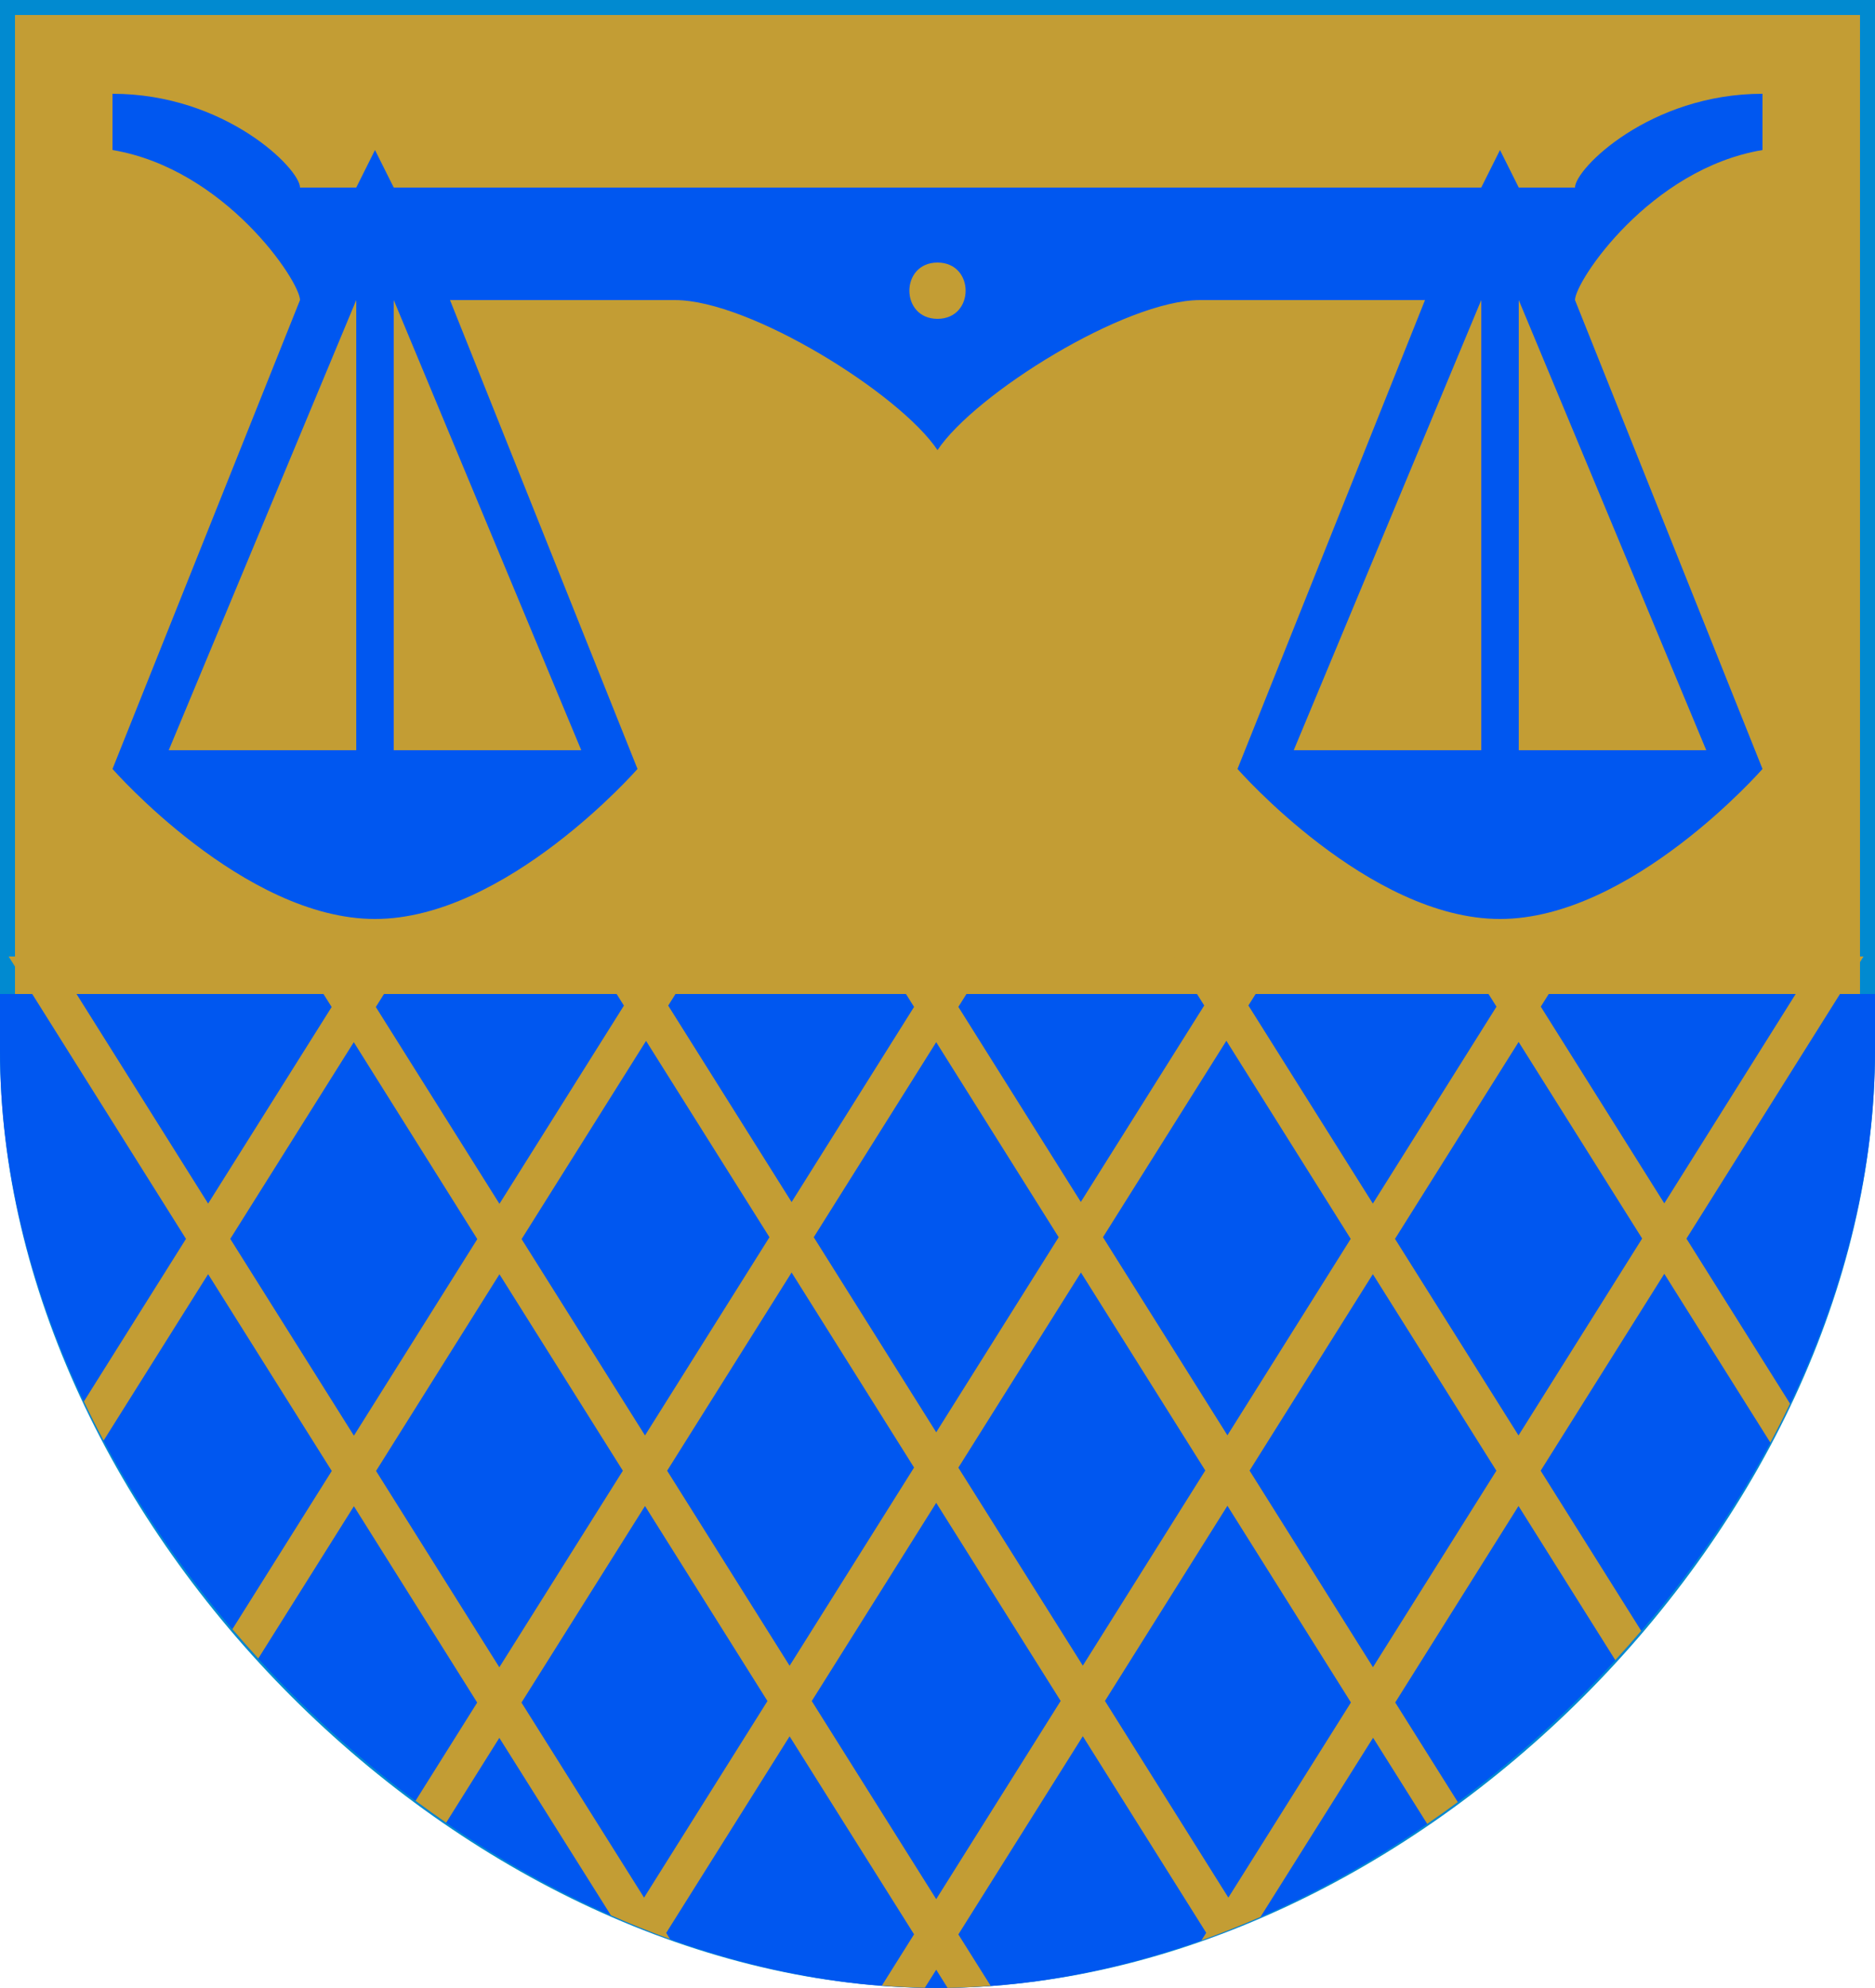 <?xml version="1.0" encoding="UTF-8" standalone="no"?>
<!-- Created with Inkscape (http://www.inkscape.org/) -->
<svg
   xmlns:dc="http://purl.org/dc/elements/1.1/"
   xmlns:cc="http://creativecommons.org/ns#"
   xmlns:rdf="http://www.w3.org/1999/02/22-rdf-syntax-ns#"
   xmlns:svg="http://www.w3.org/2000/svg"
   xmlns="http://www.w3.org/2000/svg"
   xmlns:sodipodi="http://sodipodi.sourceforge.net/DTD/sodipodi-0.dtd"
   xmlns:inkscape="http://www.inkscape.org/namespaces/inkscape"
   version="1.0"
   width="500"
   height="530"
   id="svg2"
   sodipodi:version="0.32"
   inkscape:version="0.46"
   sodipodi:docname="Ii.vaakuna.svg"
   inkscape:output_extension="org.inkscape.output.svg.inkscape">
  <sodipodi:namedview
     inkscape:window-height="718"
     inkscape:window-width="1024"
     inkscape:pageshadow="2"
     inkscape:pageopacity="0.0"
     guidetolerance="10.0"
     gridtolerance="10.0"
     objecttolerance="10.0"
     borderopacity="1.0"
     bordercolor="#666666"
     pagecolor="#ffffff"
     id="base"
     showgrid="false"
     inkscape:zoom="0.87169811"
     inkscape:cx="250"
     inkscape:cy="265"
     inkscape:window-x="-8"
     inkscape:window-y="-8"
     inkscape:current-layer="svg2" />
  <defs
     id="defs23">
    <inkscape:perspective
       sodipodi:type="inkscape:persp3d"
       inkscape:vp_x="0 : 265 : 1"
       inkscape:vp_y="0 : 1000 : 0"
       inkscape:vp_z="500 : 265 : 1"
       inkscape:persp3d-origin="250 : 176.66667 : 1"
       id="perspective12" />
  </defs>
  <g
     id="layer2">
    <path
       d="M 2,2 L 498,2 L 498,280 C 498,405 375,528 250,528 C 125,528 2,405 2,280 L 2,2 z "
       style="opacity:1;fill:#c39d34;fill-opacity:1;fill-rule:evenodd;stroke:rgb(1, 138, 208);stroke-width:4;stroke-linecap:butt;stroke-linejoin:miter;stroke-miterlimit:4;stroke-dasharray:none;stroke-opacity:1"
       id="path1970" />
    <path
       d="M 0,265 L 0,280 C 1.3100632e-14,405 125,530 250,530 C 375,530 500,405 500,280 L 500,265 L 0,265 z "
       style="fill:#0057f0;fill-opacity:1;fill-rule:evenodd;stroke:none;stroke-width:1px;stroke-linecap:butt;stroke-linejoin:miter;stroke-opacity:1"
       id="path4812" />
    <path
       d="M 2.312,255 L 49.594,330.281 L 22.375,373.625 C 24.049,377.139 25.786,380.61 27.625,384.062 L 55.5,339.688 L 88.469,392.156 L 61.969,434.344 C 64.22,436.988 66.53,439.59 68.875,442.156 L 94.375,401.562 L 127.25,453.906 L 110.812,480.094 C 113.501,482.091 116.219,484.04 118.969,485.938 L 133.156,463.312 L 162.906,510.625 C 168.116,512.928 173.373,515.048 178.688,516.969 L 177.656,515.312 L 210.562,462.906 L 243.75,515.688 L 235.156,529.375 C 238.973,529.672 242.802,529.869 246.625,529.938 L 249.656,525.125 L 252.688,529.969 C 256.521,529.914 260.36,529.722 264.188,529.438 L 255.562,515.719 L 288.75,462.875 L 321.656,515.281 L 320.375,517.312 C 325.679,515.421 330.924,513.336 336.125,511.062 L 366.156,463.281 L 380.594,486.25 C 383.341,484.362 386.063,482.426 388.75,480.438 L 372.062,453.875 L 404.938,401.5 L 430.75,442.594 C 433.1,440.032 435.4,437.421 437.656,434.781 L 410.844,392.094 L 443.812,339.594 L 472.094,384.594 C 473.931,381.162 475.669,377.711 477.344,374.219 L 449.719,330.219 L 496.938,255 L 485.125,255 L 443.812,320.812 L 410.875,268.375 L 419.281,255 L 407.469,255 L 404.969,259 L 402.469,255 L 390.656,255 L 399.062,268.375 L 366.094,320.875 L 332.906,268.062 L 341.125,255 L 329.312,255 L 327.031,258.656 L 324.719,255 L 312.906,255 L 321.125,268.062 L 288.219,320.438 L 255.562,268.438 L 264,255 L 252.188,255 L 249.656,259.031 L 247.125,255 L 235.312,255 L 243.75,268.438 L 211.094,320.469 L 178.188,268.094 L 186.406,255 L 174.594,255 L 172.281,258.688 L 169.969,255 L 158.156,255 L 166.375,268.094 L 133.188,320.938 L 100.219,268.469 L 108.688,255 L 96.875,255 L 94.312,259.062 L 91.781,255 L 79.969,255 L 88.438,268.469 L 55.5,320.875 L 14.125,255 L 2.312,255 z M 327.031,277.469 L 360.188,330.281 L 327.312,382.656 L 294.125,329.844 L 327.031,277.469 z M 172.281,277.5 L 205.188,329.844 L 172,382.688 L 139.094,330.344 L 172.281,277.5 z M 404.969,277.781 L 437.906,330.188 L 404.938,382.688 L 372,330.281 L 404.969,277.781 z M 94.344,277.844 L 127.281,330.344 L 94.375,382.75 L 61.406,330.281 L 94.344,277.844 z M 249.656,277.844 L 282.312,329.844 L 249.656,381.844 L 217,329.844 L 249.656,277.844 z M 211.094,339.25 L 243.75,391.25 L 210.562,444.094 L 177.906,392.094 L 211.094,339.25 z M 288.25,339.25 L 321.406,392.031 L 288.75,444.062 L 255.562,391.281 L 288.25,339.25 z M 366.094,339.688 L 399.031,392.094 L 366.125,444.469 L 333.219,392.062 L 366.094,339.688 z M 133.188,339.719 L 166.094,392.094 L 133.156,444.5 L 100.281,392.156 L 133.188,339.719 z M 249.656,400.656 L 282.844,453.469 L 249.656,506.312 L 216.469,453.5 L 249.656,400.656 z M 327.312,401.438 L 360.25,453.875 L 327.562,505.906 L 294.656,453.469 L 327.312,401.438 z M 172,401.5 L 204.656,453.5 L 171.75,505.906 L 139.062,453.906 L 172,401.5 z "
       style="fill:#c39d34;fill-opacity:1;fill-rule:evenodd;stroke:none;stroke-width:10;stroke-linecap:butt;stroke-linejoin:miter;stroke-miterlimit:4;stroke-dasharray:none;stroke-opacity:1"
       id="path1972" />
    <path
       d="M 250,85 C 260,85 260,70 250,70 C 240,70 240,85 250,85 z M 250,120 C 240,105 200,80 180,80 L 120,80 L 170,205 C 170,205 135,245 100,245 C 65,245 30,205 30,205 L 80,80 C 80,75 60,45 30,40 L 30,25 C 60,25 80,45 80,50 L 95,50 L 100,40 L 105,50 L 395,50 L 400,40 L 405,50 L 420,50 C 420,45 440,25 470,25 L 470,40 C 440,45 420,75 420,80 L 470,205 C 470,205 435,245 400,245 C 365,245 330,205 330,205 L 380,80 L 320,80 C 300,80 260,105 250,120 z M 395,80 L 395,200 L 345,200 L 395,80 z M 405,80 L 405,200 L 455,200 L 405,80 z M 105,80 L 105,200 L 155,200 L 105,80 z M 95,80 L 95,200 L 45,200 L 95,80 z "
       style="fill:#0057f0;fill-opacity:1;fill-rule:evenodd;stroke:none;stroke-width:1px;stroke-linecap:butt;stroke-linejoin:miter;stroke-opacity:1"
       id="path3909" />
  </g>
</svg>
